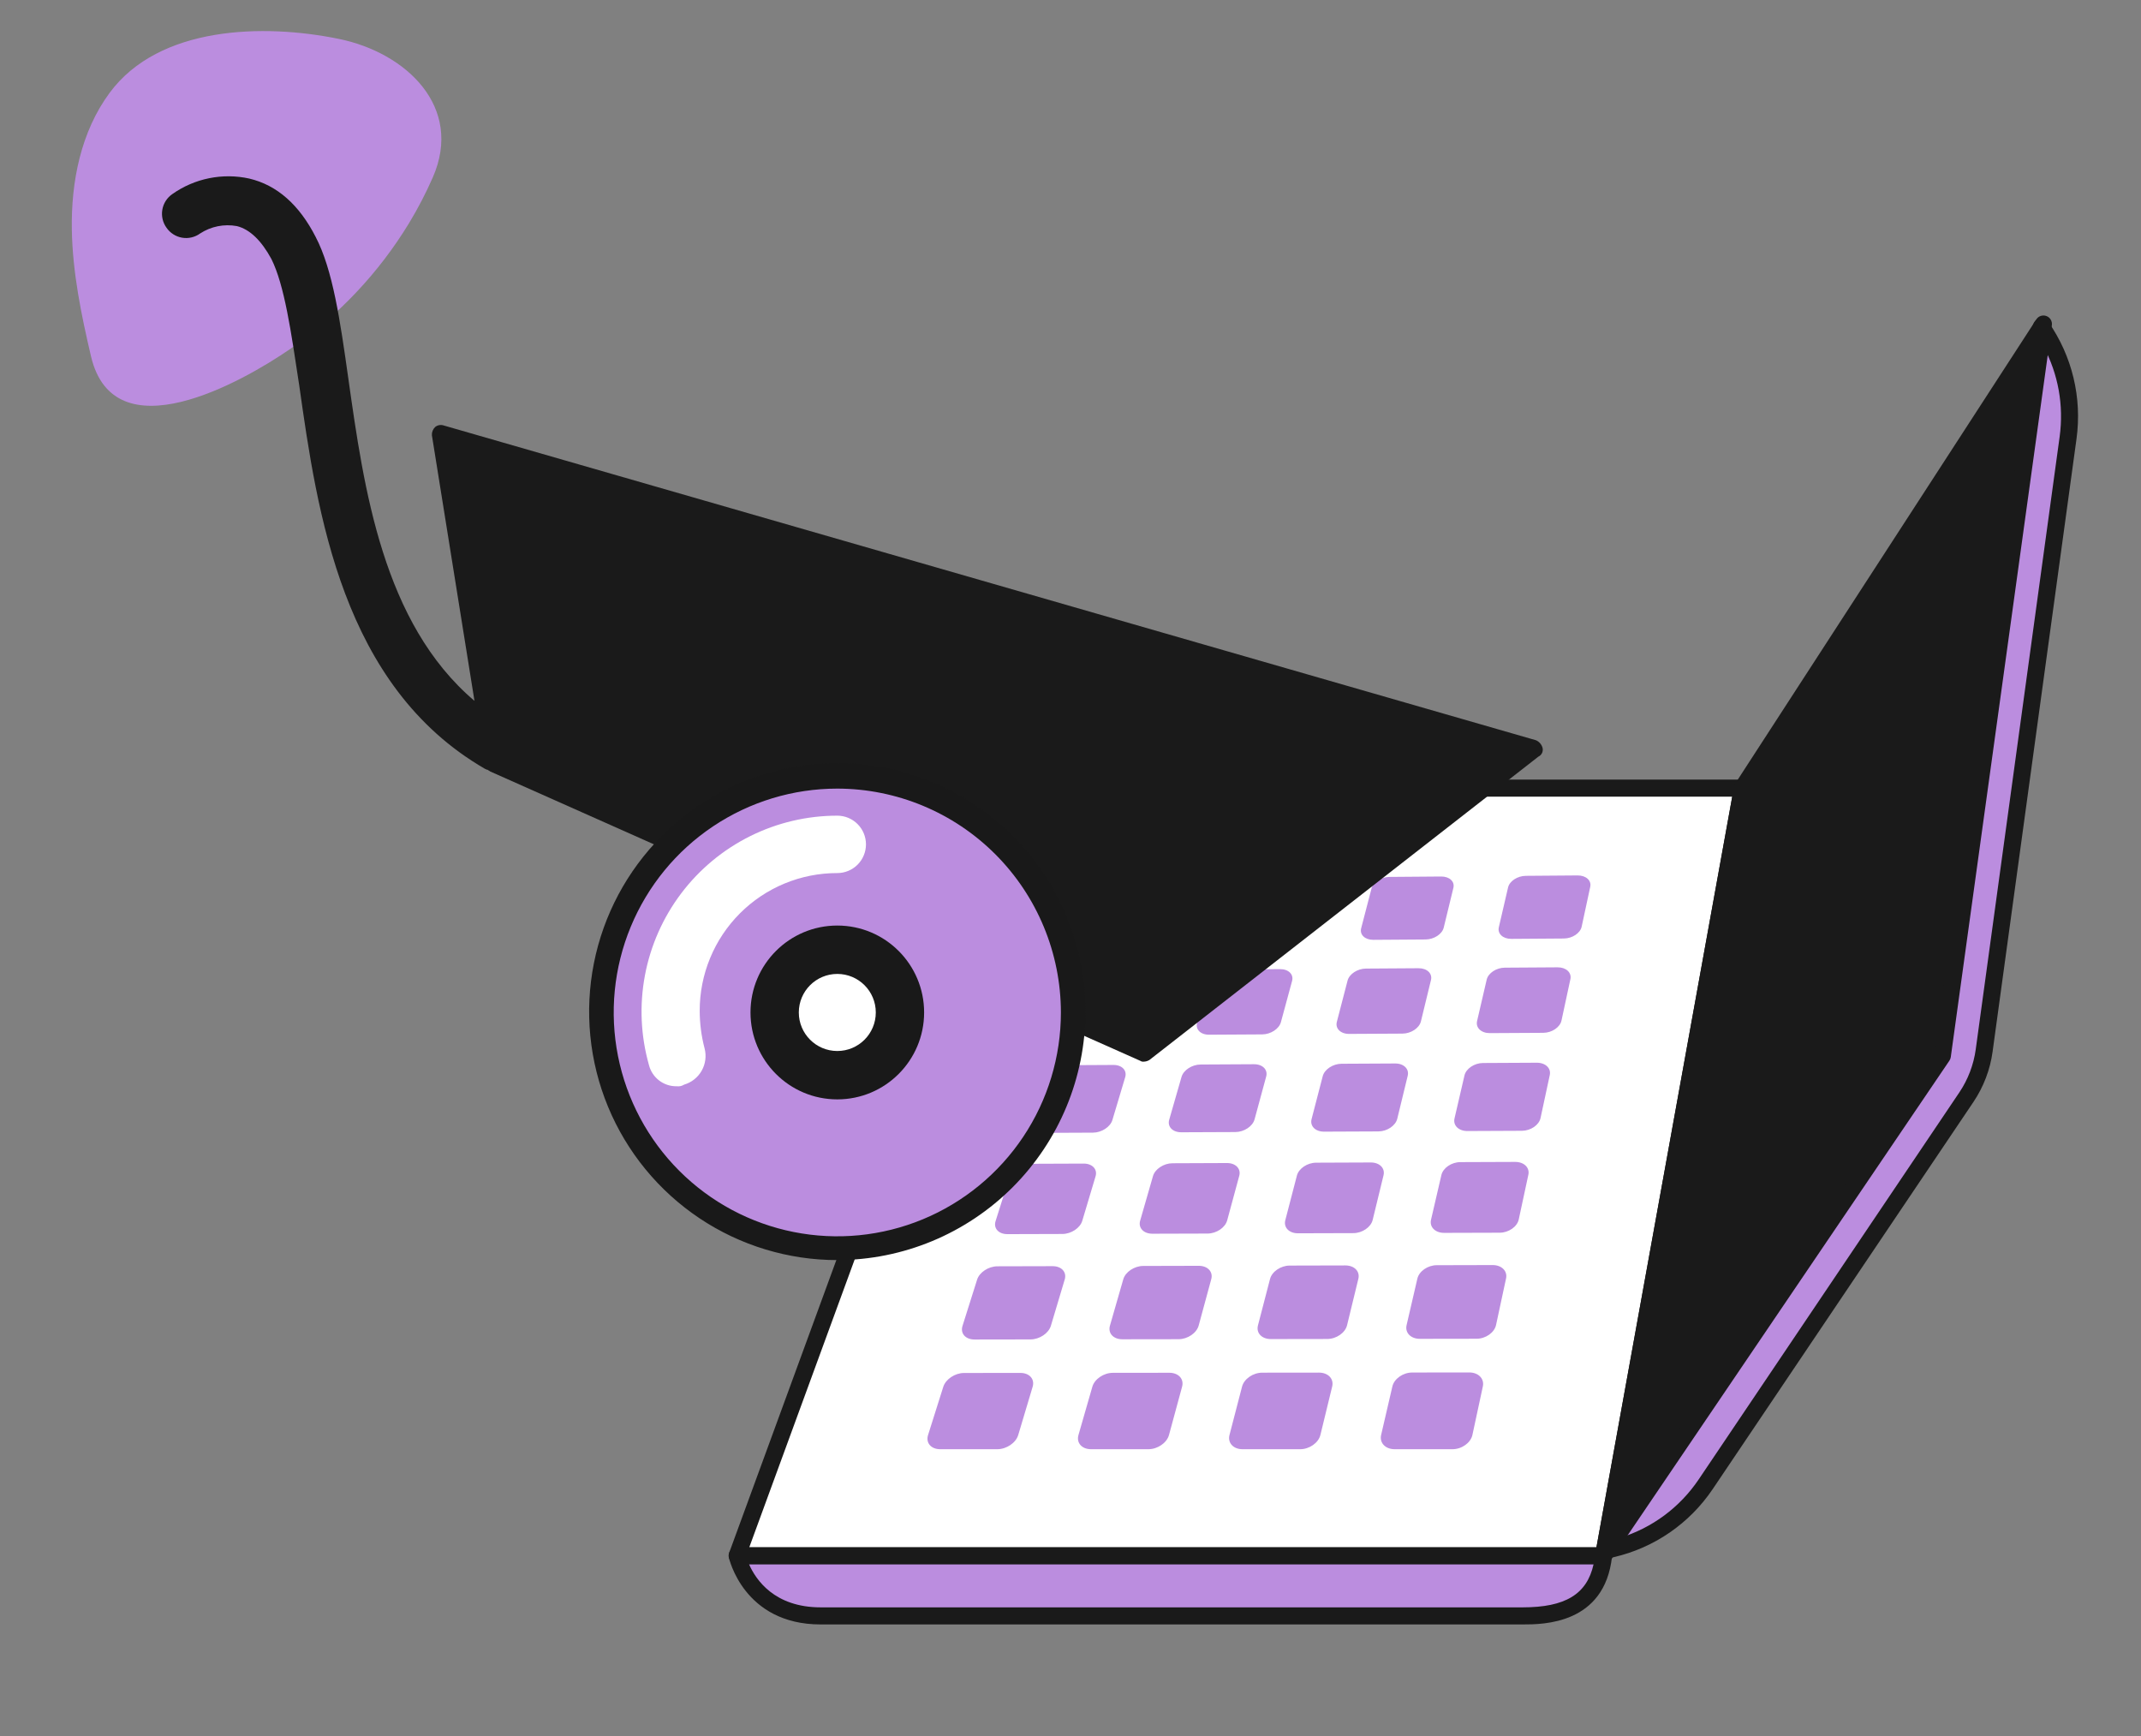 <svg width="238" height="193" viewBox="0 0 238 193" fill="none" xmlns="http://www.w3.org/2000/svg">
<rect x="0" y="0" width="238" height="193" fill="#808080" stroke="none"/>
<path d="M45.487 24.776C46.471 23.15 47.348 21.461 48.111 19.72C51.544 11.883 45.15 5.854 37.662 4.322C29.288 2.609 17.695 2.877 12.196 10.306C8.996 14.625 7.888 20.197 7.986 25.569C8.072 30.323 9.036 34.998 10.117 39.611C12.67 50.479 26.859 42.508 32.244 38.801C37.601 35.115 42.115 30.334 45.487 24.776Z" fill="#BB8DDF"/>
<path d="M218.592 121.955L189.621 164.971C187.172 168.608 183.443 171.177 179.184 172.165L178.587 172.304L226.928 36.329C229.428 39.916 230.488 44.319 229.893 48.657L220.563 116.783C220.31 118.637 219.635 120.406 218.592 121.955Z" fill="#BB8DDF"/>
<path d="M178.586 173.253C178.319 173.253 178.061 173.14 177.88 172.935C177.65 172.676 177.58 172.311 177.696 171.984L226.038 36.01C226.156 35.675 226.452 35.436 226.802 35.388C227.159 35.341 227.501 35.494 227.703 35.785C230.349 39.58 231.46 44.198 230.83 48.787L221.501 116.914C221.229 118.9 220.495 120.828 219.376 122.487L190.404 165.503C187.813 169.351 183.904 172.046 179.395 173.091L178.799 173.229C178.729 173.245 178.658 173.253 178.586 173.253ZM227.158 38.508L180.074 170.944C183.646 169.85 186.729 167.571 188.838 164.439L217.81 121.423C218.766 120.003 219.395 118.354 219.628 116.655L228.958 48.529C229.432 45.053 228.796 41.56 227.158 38.508Z" fill="#1A1A1A"/>
<path d="M91.227 179.62H169.264C173.708 179.62 177.66 178.38 178.257 172.924C172.968 172.924 81.946 172.924 81.946 172.924C81.946 172.924 83.324 179.62 91.227 179.62Z" fill="#BB8DDF"/>
<path d="M169.264 180.57H91.227C82.655 180.57 81.035 173.19 81.019 173.115C80.961 172.836 81.032 172.545 81.212 172.324C81.391 172.102 81.661 171.973 81.945 171.973H178.257C178.526 171.973 178.782 172.088 178.962 172.289C179.14 172.491 179.226 172.758 179.197 173.027C178.372 180.57 171.518 180.57 169.264 180.57ZM83.262 173.873C84.02 175.601 86.088 178.67 91.227 178.67H169.264C173.991 178.67 176.411 177.222 177.148 173.873H83.262Z" fill="#1A1A1A"/>
<path d="M81.945 172.924H178.257L193.692 87.606H113.185L81.945 172.924Z" fill="white"/>
<path d="M178.258 173.873H81.945C81.636 173.873 81.347 173.721 81.17 173.467C80.993 173.213 80.952 172.887 81.059 172.596L112.299 87.279C112.436 86.905 112.791 86.657 113.186 86.657H193.692C193.973 86.657 194.239 86.781 194.418 86.998C194.598 87.214 194.674 87.499 194.623 87.775L179.189 173.093C179.106 173.545 178.715 173.873 178.258 173.873ZM83.3 171.974H177.468L192.56 88.556H113.845L83.3 171.974Z" fill="#1A1A1A"/>
<path d="M215.918 117.369L178.257 172.924L193.692 87.606L227.155 36.019L215.918 117.369Z" fill="#1A1A1A"/>
<path d="M178.258 173.873C178.138 173.873 178.016 173.851 177.9 173.802C177.486 173.632 177.248 173.195 177.328 172.754L192.762 87.436C192.785 87.312 192.832 87.193 192.9 87.088L226.362 35.501C226.604 35.128 227.073 34.975 227.486 35.13C227.901 35.285 228.152 35.709 228.092 36.149L216.855 117.498C216.836 117.643 216.783 117.781 216.7 117.902L179.04 173.457C178.859 173.724 178.563 173.873 178.258 173.873ZM194.589 87.964L179.986 168.689L215.013 117.017L225.636 40.099L194.589 87.964ZM215.918 117.368H215.928H215.918Z" fill="#1A1A1A"/>
<path d="M156.982 152.566L163.325 152.559C164.345 152.558 165.023 153.251 164.838 154.109L163.678 159.504C163.49 160.379 162.498 161.091 161.464 161.091H155.033C154 161.091 153.328 160.38 153.531 159.506L154.78 154.118C154.979 153.26 155.964 152.567 156.982 152.566ZM138.071 154.132L136.674 159.509C136.447 160.382 137.096 161.092 138.124 161.092H144.53C145.56 161.092 146.568 160.382 146.78 159.507L148.089 154.123C148.297 153.268 147.642 152.577 146.626 152.577L140.309 152.584C139.295 152.584 138.293 153.276 138.071 154.132ZM121.43 154.146L119.885 159.512C119.634 160.383 120.26 161.091 121.284 161.091H127.663C128.689 161.091 129.713 160.382 129.949 159.51L131.406 154.138C131.637 153.283 131.004 152.594 129.992 152.595L123.701 152.601C122.693 152.602 121.675 153.293 121.43 154.146ZM104.857 154.159L103.166 159.515C102.892 160.385 103.495 161.091 104.515 161.091H110.867C111.888 161.091 112.929 160.384 113.189 159.513L114.792 154.151C115.047 153.298 114.437 152.61 113.429 152.611L107.164 152.617C106.158 152.619 105.125 153.309 104.857 154.159ZM157.559 142.13L156.36 147.303C156.165 148.142 156.827 148.824 157.839 148.822L164.142 148.812C165.155 148.811 166.124 148.127 166.305 147.286L167.418 142.107C167.595 141.283 166.927 140.62 165.928 140.622L159.71 140.637C158.713 140.64 157.75 141.307 157.559 142.13ZM141.18 142.168L139.838 147.331C139.621 148.169 140.26 148.849 141.268 148.848L147.545 148.838C148.555 148.836 149.539 148.153 149.743 147.315L150.999 142.147C151.199 141.324 150.553 140.662 149.557 140.664L143.365 140.679C142.371 140.681 141.394 141.347 141.18 142.168ZM124.866 142.206L123.384 147.359C123.143 148.195 123.761 148.873 124.764 148.872L131.017 148.863C132.022 148.861 133.022 148.179 133.249 147.343L134.648 142.184C134.87 141.364 134.246 140.703 133.254 140.705L127.086 140.72C126.096 140.722 125.102 141.387 124.866 142.206ZM108.618 142.243L106.995 147.386C106.731 148.221 107.327 148.898 108.327 148.897L114.554 148.887C115.555 148.886 116.571 148.206 116.82 147.37L118.359 142.222C118.604 141.403 118.001 140.743 117.013 140.745L110.87 140.76C109.884 140.763 108.876 141.426 108.618 142.243ZM160.229 130.616L159.077 135.586C158.889 136.392 159.542 137.045 160.534 137.043L166.713 137.025C167.707 137.022 168.654 136.363 168.828 135.556L169.897 130.58C170.067 129.789 169.41 129.152 168.429 129.156L162.333 129.179C161.353 129.183 160.413 129.825 160.229 130.616ZM144.167 130.676L142.878 135.636C142.669 136.442 143.3 137.093 144.288 137.09L150.443 137.072C151.433 137.069 152.395 136.412 152.59 135.606L153.798 130.64C153.99 129.85 153.353 129.214 152.377 129.218L146.304 129.242C145.328 129.246 144.372 129.887 144.167 130.676ZM128.168 130.736L126.743 135.687C126.512 136.49 127.121 137.14 128.106 137.138L134.236 137.12C135.223 137.117 136.198 136.461 136.417 135.656L137.76 130.699C137.974 129.911 137.358 129.277 136.385 129.281L130.336 129.305C129.365 129.308 128.394 129.947 128.168 130.736ZM112.232 130.794L110.672 135.736C110.418 136.538 111.007 137.187 111.988 137.184L118.094 137.166C119.075 137.163 120.067 136.508 120.307 135.706L121.786 130.758C122.021 129.971 121.426 129.338 120.457 129.342L114.431 129.365C113.465 129.37 112.479 130.009 112.232 130.794ZM162.795 119.547L161.687 124.325C161.507 125.101 162.149 125.727 163.122 125.723L169.183 125.696C170.158 125.692 171.083 125.058 171.25 124.281L172.279 119.497C172.442 118.737 171.794 118.125 170.833 118.13L164.853 118.161C163.892 118.168 162.971 118.787 162.795 119.547ZM147.038 119.628L145.799 124.397C145.597 125.171 146.22 125.797 147.189 125.792L153.226 125.766C154.197 125.762 155.137 125.128 155.325 124.354L156.486 119.578C156.67 118.819 156.043 118.208 155.085 118.214L149.127 118.245C148.17 118.251 147.235 118.868 147.038 119.628ZM131.342 119.707L129.972 124.468C129.75 125.241 130.351 125.865 131.317 125.861L137.33 125.836C138.297 125.832 139.251 125.2 139.461 124.427L140.754 119.66C140.959 118.901 140.352 118.292 139.397 118.297L133.462 118.329C132.509 118.332 131.561 118.95 131.342 119.707ZM115.706 119.786L114.206 124.539C113.963 125.31 114.544 125.933 115.506 125.929L121.496 125.903C122.459 125.899 123.427 125.268 123.658 124.496L125.08 119.738C125.306 118.981 124.719 118.372 123.768 118.378L117.856 118.409C116.907 118.415 115.945 119.03 115.706 119.786ZM165.264 108.898L164.197 113.496C164.024 114.243 164.658 114.844 165.612 114.839L171.557 114.806C172.513 114.8 173.419 114.189 173.58 113.442L174.57 108.84C174.727 108.107 174.089 107.52 173.146 107.526L167.277 107.564C166.334 107.57 165.434 108.166 165.264 108.898ZM149.801 108.997L148.608 113.587C148.414 114.332 149.028 114.933 149.979 114.927L155.902 114.894C156.854 114.888 157.774 114.279 157.954 113.533L159.071 108.938C159.249 108.207 158.63 107.621 157.69 107.627L151.843 107.665C150.906 107.671 149.991 108.267 149.801 108.997ZM134.396 109.095L133.077 113.678C132.863 114.421 133.457 115.02 134.405 115.016L140.306 114.982C141.254 114.977 142.187 114.368 142.389 113.623L143.633 109.036C143.83 108.306 143.231 107.721 142.295 107.727L136.47 107.765C135.534 107.771 134.606 108.367 134.396 109.095ZM119.05 109.194L117.606 113.768C117.371 114.509 117.946 115.109 118.89 115.103L124.768 115.07C125.714 115.064 126.66 114.456 126.882 113.714L128.251 109.135C128.469 108.407 127.889 107.822 126.956 107.828L121.153 107.866C120.22 107.872 119.279 108.465 119.05 109.194ZM167.641 98.646L166.614 103.074C166.448 103.792 167.072 104.37 168.009 104.363L173.844 104.322C174.782 104.316 175.669 103.726 175.823 103.007L176.776 98.575C176.928 97.869 176.3 97.305 175.373 97.312L169.611 97.356C168.686 97.366 167.804 97.941 167.641 98.646ZM152.461 98.762L151.312 103.182C151.126 103.899 151.731 104.476 152.664 104.47L158.478 104.43C159.413 104.423 160.312 103.834 160.487 103.117L161.563 98.692C161.734 97.988 161.125 97.425 160.202 97.431L154.462 97.476C153.539 97.484 152.643 98.059 152.461 98.762ZM137.338 98.878L136.068 103.29C135.862 104.006 136.448 104.583 137.377 104.576L143.169 104.536C144.101 104.529 145.014 103.943 145.208 103.226L146.406 98.808C146.597 98.106 146.005 97.543 145.085 97.549L139.366 97.594C138.447 97.601 137.539 98.175 137.338 98.878ZM122.269 98.993L120.878 103.399C120.652 104.114 121.221 104.689 122.146 104.682L127.917 104.642C128.844 104.636 129.771 104.05 129.984 103.334L131.302 98.924C131.512 98.222 130.939 97.66 130.023 97.668L124.326 97.713C123.411 97.718 122.49 98.292 122.269 98.993Z" fill="#BB8DDF"/>
<path d="M171.468 83.103C171.414 82.921 171.321 82.754 171.195 82.612C171.069 82.47 170.914 82.358 170.74 82.283L49.284 47.282C49.129 47.236 48.965 47.229 48.806 47.261C48.648 47.293 48.499 47.363 48.374 47.465C48.251 47.581 48.154 47.723 48.092 47.88C48.029 48.038 48.001 48.207 48.01 48.376L52.744 77.908C42.547 69.249 40.453 54.301 38.723 42.087C37.812 35.616 36.993 29.965 35.081 26.319C33.26 22.764 30.802 20.577 27.706 19.848C26.238 19.525 24.718 19.513 23.245 19.811C21.771 20.109 20.376 20.712 19.148 21.579C18.858 21.78 18.611 22.037 18.421 22.335C18.231 22.633 18.103 22.965 18.044 23.314C17.984 23.662 17.995 24.018 18.075 24.362C18.155 24.706 18.303 25.03 18.511 25.316C18.711 25.607 18.968 25.854 19.265 26.044C19.563 26.234 19.895 26.362 20.243 26.422C20.591 26.481 20.947 26.471 21.29 26.39C21.634 26.31 21.958 26.162 22.244 25.954C23.453 25.164 24.92 24.871 26.341 25.134C27.797 25.499 29.072 26.775 30.165 28.78C31.621 31.697 32.35 36.801 33.26 42.816C35.263 56.944 37.995 76.267 53.928 85.473C54.019 85.473 54.019 85.564 54.201 85.564C54.292 85.655 54.383 85.655 54.474 85.746L126.764 117.921C126.871 117.993 127 118.026 127.129 118.012C127.353 118.007 127.572 117.944 127.766 117.83L171.013 84.106C171.195 84.02 171.341 83.872 171.425 83.688C171.508 83.504 171.523 83.297 171.468 83.103Z" fill="#1A1A1A"/>
<path d="M93.077 138.793C107.559 138.793 119.298 127.041 119.298 112.543C119.298 98.046 107.559 86.293 93.077 86.293C78.596 86.293 66.856 98.046 66.856 112.543C66.856 127.041 78.596 138.793 93.077 138.793Z" fill="#BB8DDF"/>
<path d="M93.077 140.069C87.621 140.069 82.288 138.45 77.751 135.415C73.214 132.38 69.678 128.067 67.59 123.021C65.502 117.974 64.956 112.421 66.021 107.064C67.085 101.707 69.712 96.786 73.57 92.924C77.429 89.061 82.344 86.431 87.695 85.365C93.047 84.3 98.594 84.847 103.634 86.937C108.675 89.027 112.984 92.567 116.015 97.109C119.046 101.65 120.664 106.99 120.664 112.452C120.654 119.773 117.744 126.792 112.573 131.969C107.401 137.146 100.391 140.059 93.077 140.069ZM93.077 87.66C88.162 87.66 83.356 89.12 79.268 91.854C75.181 94.588 71.995 98.474 70.114 103.021C68.233 107.568 67.74 112.571 68.7 117.398C69.659 122.224 72.026 126.658 75.502 130.138C78.978 133.618 83.407 135.988 88.228 136.948C93.05 137.908 98.047 137.415 102.589 135.532C107.131 133.649 111.013 130.459 113.744 126.367C116.475 122.275 117.933 117.465 117.933 112.543C117.925 105.946 115.303 99.622 110.644 94.958C105.984 90.293 99.667 87.669 93.077 87.66Z" fill="#191919"/>
<path d="M75.232 120.746C74.524 120.762 73.832 120.535 73.27 120.105C72.707 119.674 72.308 119.065 72.137 118.377C71.222 115.137 71.07 111.729 71.692 108.421C72.315 105.112 73.694 101.994 75.723 99.309C77.752 96.624 80.375 94.447 83.386 92.947C86.397 91.448 89.714 90.668 93.077 90.668C93.922 90.668 94.733 91.004 95.331 91.603C95.928 92.201 96.264 93.012 96.264 93.858C96.264 94.704 95.928 95.516 95.331 96.114C94.733 96.712 93.922 97.049 93.077 97.049C91.068 97.045 89.077 97.439 87.22 98.207C85.362 98.976 83.675 100.103 82.254 101.526C80.833 102.948 79.706 104.638 78.939 106.497C78.171 108.357 77.778 110.349 77.781 112.361C77.784 113.776 77.967 115.185 78.328 116.554C78.542 117.387 78.424 118.271 78 119.02C77.575 119.768 76.876 120.322 76.052 120.564C75.808 120.72 75.518 120.784 75.232 120.746Z" fill="white"/>
<path d="M93.077 122.205C98.407 122.205 102.728 117.879 102.728 112.543C102.728 107.207 98.407 102.882 93.077 102.882C87.747 102.882 83.427 107.207 83.427 112.543C83.427 117.879 87.747 122.205 93.077 122.205Z" fill="#191919"/>
<path d="M93.077 116.827C95.441 116.827 97.356 114.909 97.356 112.543C97.356 110.177 95.441 108.26 93.077 108.26C90.714 108.26 88.798 110.177 88.798 112.543C88.798 114.909 90.714 116.827 93.077 116.827Z" fill="white"/>
</svg>
